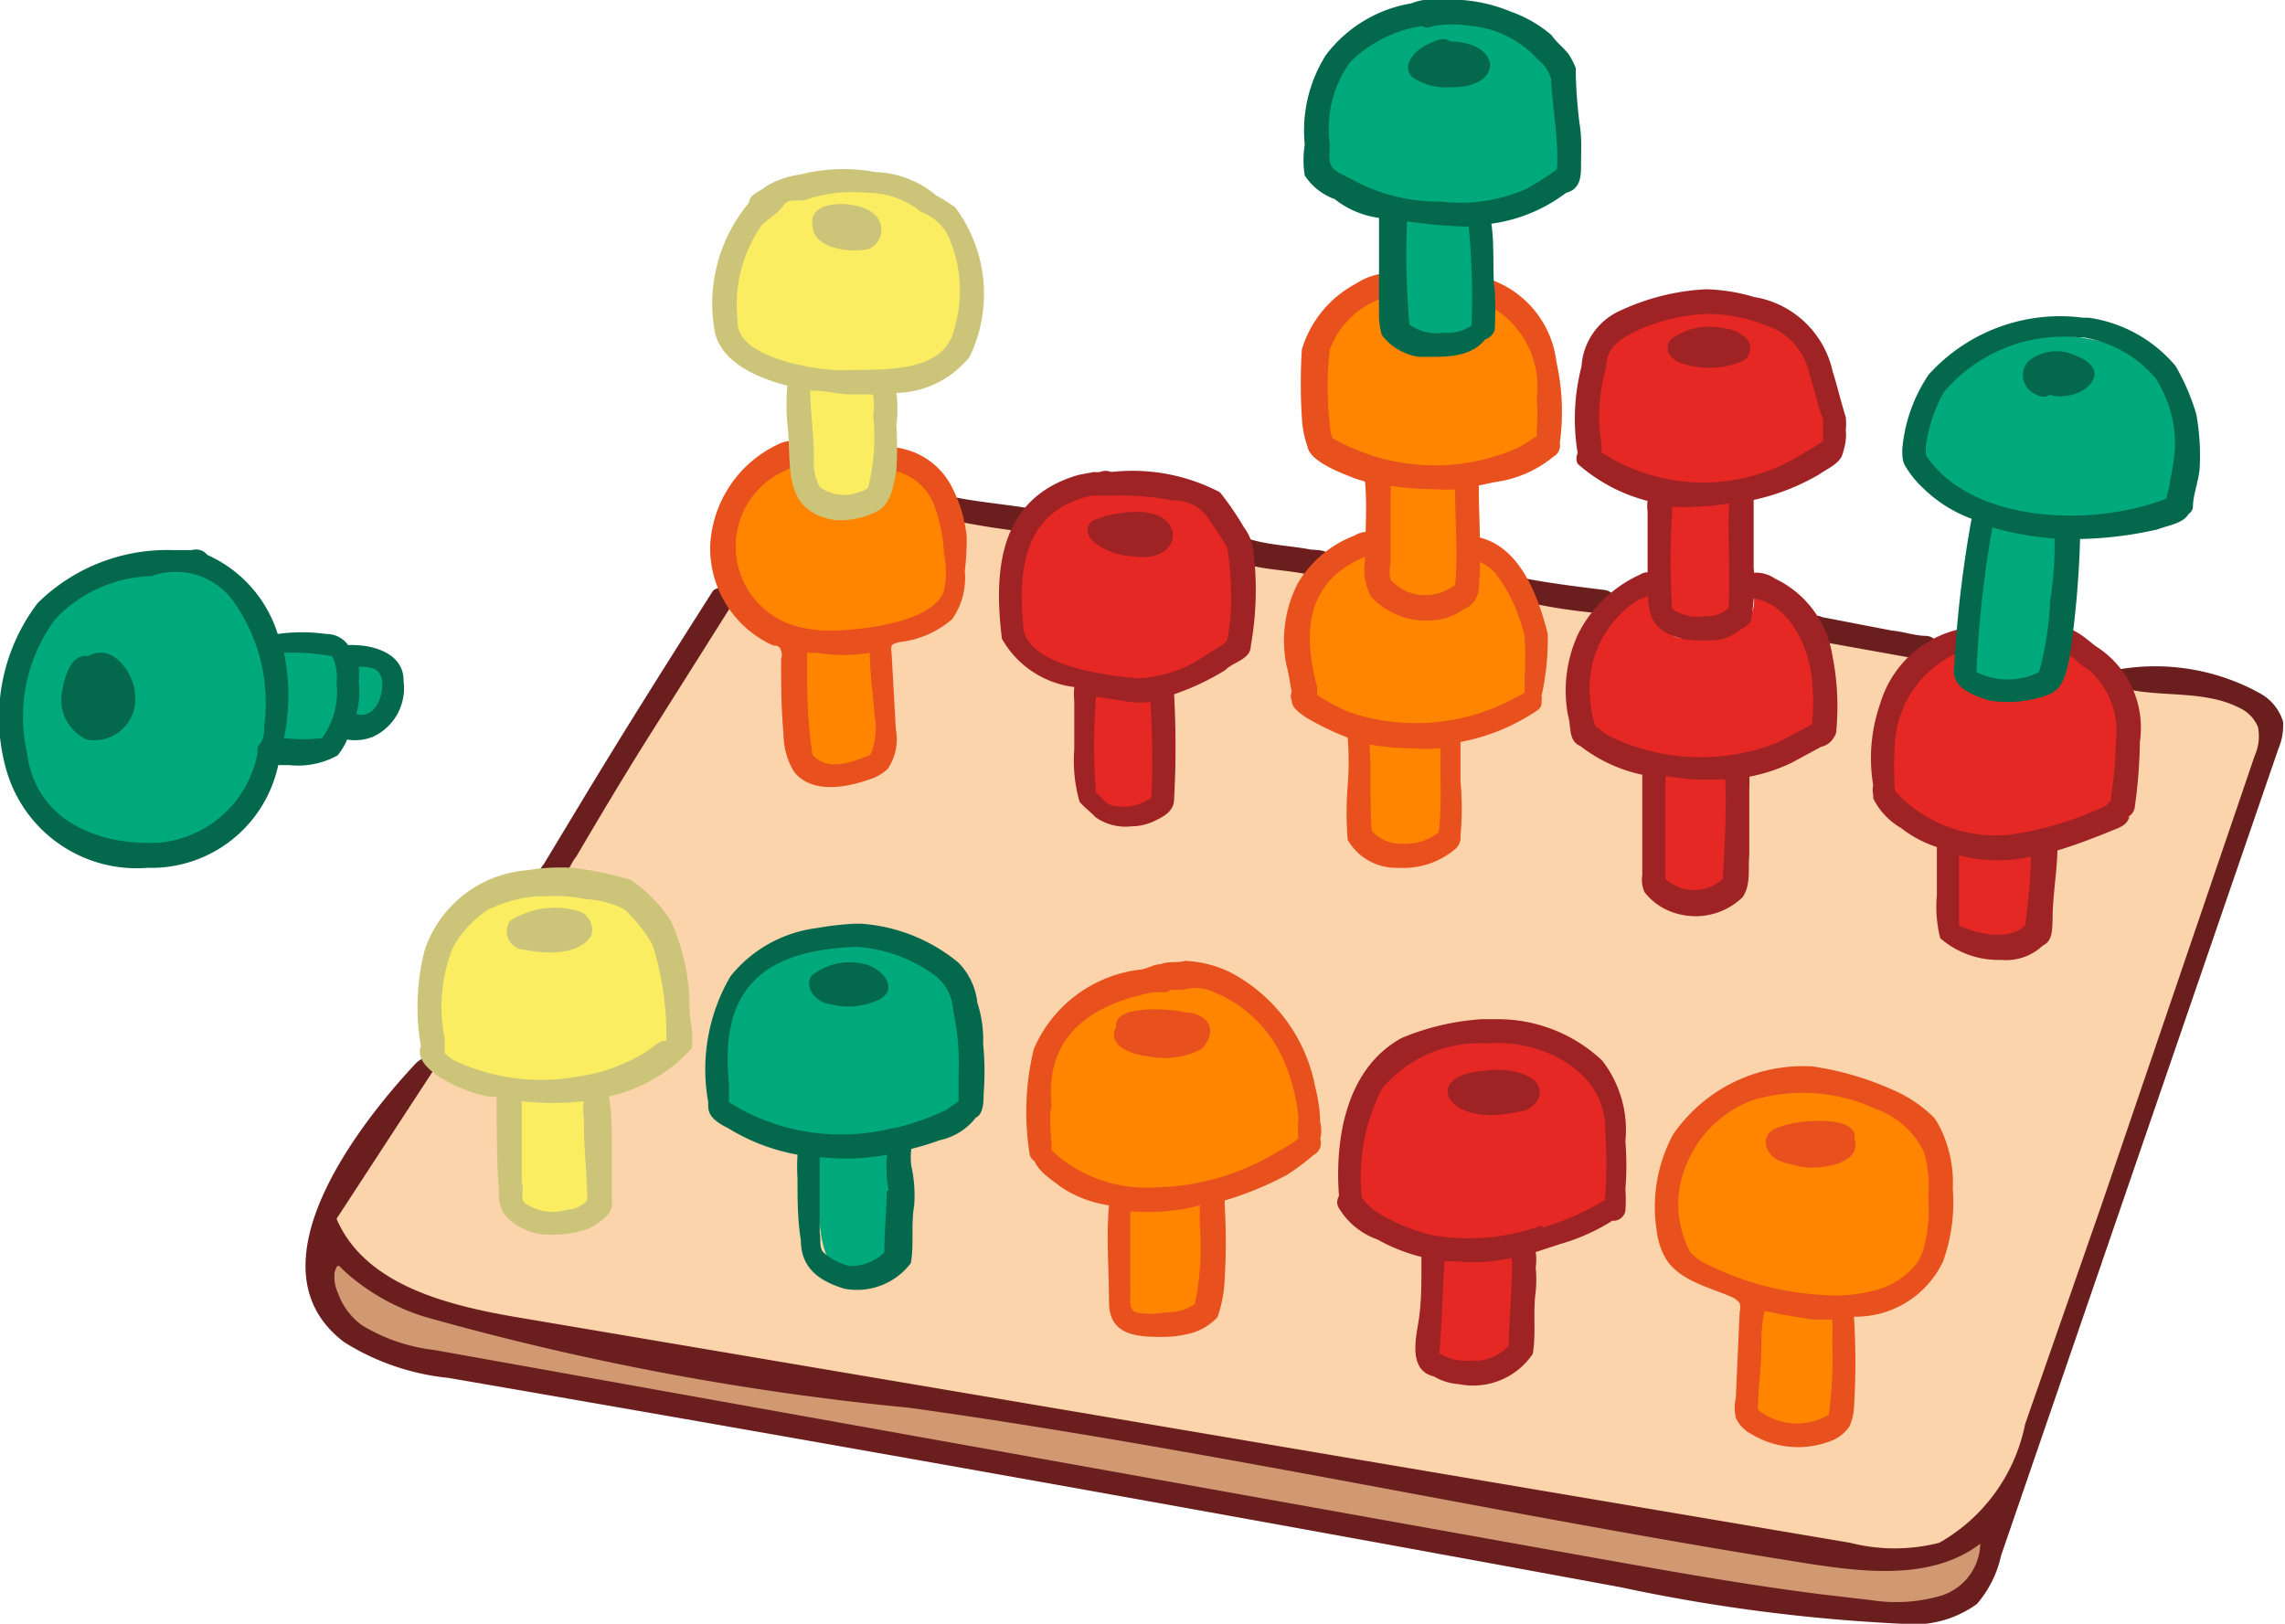 <svg xmlns="http://www.w3.org/2000/svg" viewBox="0 0 47.39 33.68"><defs><style>.cls-1{fill:#00a97c;}.cls-2{fill:#fcd4ac;}.cls-3{fill:#d09971;}.cls-4{fill:#6b1e1e;}.cls-5{fill:#ff8500;}.cls-6{fill:#e52823;}.cls-7{fill:#faed62;}.cls-8{fill:#e8501d;}.cls-9{fill:#9f2224;}.cls-10{fill:#cbc479;}.cls-11{fill:#04684c;}</style></defs><g id="Layer_2" data-name="Layer 2"><g id="Card"><path class="cls-1" d="M5.73,15.56a2.6,2.6,0,0,0,1,0,1.17,1.17,0,0,0,.36-.47s.85,0,1-.31.35-.88-.1-1.07a1.42,1.42,0,0,0-.78-.12,3.35,3.35,0,0,0-1-.32,5.84,5.84,0,0,0-.66,0s-.94-1.76-1.95-1.66S1,12.07.5,13.41s-.13,3.93,1.55,4.23,2.68-.31,2.93-.81A12.66,12.66,0,0,1,5.73,15.56Z"/><path class="cls-2" d="M41.4,31.5s.61-1.33.82-2,3.15-9.38,3.5-10.21,1.62-3.89,1.38-4.4-1.1-.71-1.71-.8-1.75-.18-1.75-.18L31,12.17l-5.55-.83-5.9-.81L14.93,12.4,8.66,22.49A16.16,16.16,0,0,0,6.9,25.07c.08.24,0,1.55,2.31,2.07S26,30.19,27.39,30.38,38,32.33,38.82,32.3s1.16.1,1.72-.18A3.3,3.3,0,0,0,41.4,31.5Z"/><path class="cls-3" d="M41.37,31.69s.11,1.22-.72,1.54A16,16,0,0,1,35.22,33c-.83-.31-15.46-2.75-15.46-2.75S9.3,28.38,8.53,28.11,6.77,27.68,6.68,27a4.1,4.1,0,0,1,.08-1.34A3.91,3.91,0,0,0,8.67,27a57.44,57.44,0,0,0,7.22,1.51L25.51,30,35,31.52s3.37,1.09,4.76.79S41.37,31.69,41.37,31.69Z"/><path class="cls-4" d="M11.27,18.45c.35.15.5-.47.68-.68.5-.85,1-1.69,1.53-2.53s1.13-1.79,1.69-2.68a.25.25,0,0,0-.38-.31c-.95,1.49-1.9,3-2.81,4.51l-.7,1.16C11.16,18.08,11,18.32,11.27,18.45Z"/><path class="cls-4" d="M21.51,11.06a.25.25,0,0,0,.2-.45c-.61-.13-1.26-.17-1.88-.29a.25.25,0,0,0-.14.46A17.71,17.71,0,0,0,21.51,11.06Z"/><path class="cls-4" d="M25.8,11.69c.42.13.86.13,1.3.22l.26,0a.24.24,0,0,0,.29-.2c0-.29-.24-.3-.46-.31-.41-.08-.84-.09-1.25-.21A.25.25,0,0,0,25.8,11.69Z"/><path class="cls-4" d="M33.3,12.73a.25.25,0,0,0,0-.49c-.56-.07-1.15-.14-1.71-.25a.25.25,0,0,0-.11.46A11.84,11.84,0,0,0,33.3,12.73Z"/><path class="cls-4" d="M38,13.35l1.95.35a.25.25,0,0,0,.26-.27.28.28,0,0,0-.25-.24c-.24,0-.48-.09-.72-.11l-1.45-.28a.28.28,0,0,0-.25,0,.26.26,0,0,0-.06.35C37.55,13.32,37.77,13.3,38,13.35Z"/><path class="cls-4" d="M46.87,14.38l-.15-.08A4.5,4.5,0,0,0,43.44,14c.83.61,2.06.2,3,.68a.76.76,0,0,1,.39.4,1,1,0,0,1-.07.6l-3.16,9.27L42,29.54A3.65,3.65,0,0,1,40.22,32a3.74,3.74,0,0,1-1.85,0l-27.6-4.67c-1.48-.25-3.2-.67-3.79-2.05L9.12,22c0-.2-.36-.09-.5.06C7.45,23.31,5.1,26.3,7.14,27.84a5,5,0,0,0,2.16.74q12.17,2.1,24.3,4.34a36.05,36.05,0,0,0,5.84.76A2.24,2.24,0,0,0,41,33.27a2.27,2.27,0,0,0,.5-1l5.75-16.73a1.25,1.25,0,0,0,.1-.57A1,1,0,0,0,46.87,14.38ZM37.78,33.07c-1.58-.2-3.15-.48-4.72-.76L9,28a3.67,3.67,0,0,1-1.49-.51,1.39,1.39,0,0,1-.5-.67.8.8,0,0,1-.07-.43c.07-.23.09-.12.23,0a4.47,4.47,0,0,0,1.63.92A57,57,0,0,0,18.86,29.2c6.24.87,12.41,2.25,18.63,3.23,1.22.19,2.6.34,3.58-.41a1.16,1.16,0,0,1-.82,1.08,3.33,3.33,0,0,1-1.44.09Z"/><path class="cls-5" d="M36.33,26.87l-.1,2.53s.2.45,1,.34,1-.46,1-.46l.11-2.19A1.5,1.5,0,0,0,40,26.37c.56-1,.53-2.95-.53-3.45s-3-.86-4,0-1.4,2.41-.68,3.14A2.75,2.75,0,0,0,36.33,26.87Z"/><path class="cls-5" d="M25.16,24.63c0,.11-.18,2.6-.18,2.6s-.91.46-1.39.23-.48-.33-.49-.38V24.76s-1.34-.2-1.48-.75a10.44,10.44,0,0,1,0-2.13,3.69,3.69,0,0,1,2.71-1.63A2.53,2.53,0,0,1,27,22.19a10.5,10.5,0,0,1,.2,1.77,3.51,3.51,0,0,1-1.48.67Z"/><path class="cls-5" d="M16.33,9.41A2.46,2.46,0,0,0,15.12,11c-.33,1.23,1,2.08,1,2.08l.3.39.29,2.37a1.08,1.08,0,0,0,1,.24c.7-.14.67-.67.67-.67l-.14-2.15s1.32-.26,1.48-.74a4.3,4.3,0,0,0-.25-2.37,2.63,2.63,0,0,0-1.07-.65s-.27,1.07-.91,1a.89.89,0,0,1-.88-.64A1.32,1.32,0,0,0,16.33,9.41Z"/><path class="cls-5" d="M28.29,11.31a2.22,2.22,0,0,0-1.22,1,6.32,6.32,0,0,0,0,2.31l1,.34.15,1.38s-.12,1.38.72,1.38,1.17-.24,1.22-.79,0-1.88,0-1.88,1.67-.15,1.76-.78a3.53,3.53,0,0,0-.41-2.21,3,3,0,0,0-1-.67l-.08,1.08a1.48,1.48,0,0,1-1.07.21,1.19,1.19,0,0,1-.73-.63l0-.64Z"/><path class="cls-5" d="M28.56,9.83s-1-.11-1.15-.58a1.79,1.79,0,0,1-.24-1.36c.13-.75,0-1,.48-1.38a5.55,5.55,0,0,1,1.28-.63s-.48.94.29,1.2,1,.2,1.24,0,.31-1,.31-1,1.05.24,1.16,1,.54,1.58.2,2a3.45,3.45,0,0,1-1.6.72c-.06,0-.2,2.53-.2,2.53a2,2,0,0,1-1,.17c-.49-.07-.75-.73-.75-.73Z"/><path class="cls-6" d="M33.41,6.91a2.28,2.28,0,0,0-.51,1.36A4.65,4.65,0,0,0,33,9.47s.57.62,1,.63h.41a9.75,9.75,0,0,0,.08,2.41c.21.41.3.64.87.55s.91.13.89-.55,0-2.42,0-2.42,1.81-.23,1.92-1a3.13,3.13,0,0,0-1.88-2.78A4.72,4.72,0,0,0,33.41,6.91Z"/><path class="cls-6" d="M34,12s-1.23.92-1.23,1.25A9.9,9.9,0,0,0,33,15a1.5,1.5,0,0,0,.65.56,4.23,4.23,0,0,0,.69.14v1.44l0,1.17a.84.84,0,0,0,.85.33A1.37,1.37,0,0,0,36,18.2l.15-2.33,1.74-.78s.14-1.78-.38-2.27a3.1,3.1,0,0,0-1.21-.65.62.62,0,0,1-.48.92c-.85.18-1,.23-1.26,0S34.15,12,34.15,12Z"/><path class="cls-6" d="M40.65,13.24a2.21,2.21,0,0,0-1.21.89,6.29,6.29,0,0,0-.37,2.41,1.21,1.21,0,0,0,.64.61,3.72,3.72,0,0,0,.77.23l0,1.87a1.07,1.07,0,0,0,1.07.41c.68-.16.83-.39.83-.39s.15-1.87.19-1.87,1.57-.68,1.57-.68.33-1.79-.17-2.46a1.94,1.94,0,0,0-1.22-.76l-.25.58a1.49,1.49,0,0,1-.94.34c-.49,0-.74-.24-.76-.51S40.65,13.24,40.65,13.24Z"/><path class="cls-6" d="M31.64,25.82l-.19,2.34a2.33,2.33,0,0,1-1.36.29c-.51-.15-.49-.24-.49-.29s.11-2.08.11-2.08S28,25.47,28,25s0-2.55,1.33-3.23,3.77-.19,4,1a6.77,6.77,0,0,1,.09,2.3,3.86,3.86,0,0,1-1.06.62Z"/><path class="cls-6" d="M22.56,14.23l-.11,2s.09.7.65.75a1.41,1.41,0,0,0,1-.35l0-2.19s1.52-.38,1.66-1.36,0-2.71-1.54-3-2.94.34-3.17,1.45-.11,2.15.48,2.36S22.56,14.23,22.56,14.23Z"/><path class="cls-1" d="M18.83,23.74a10.49,10.49,0,0,1,0,1.88c-.1.38-.71,1-1.11.89s-.65-.28-.73-1.23a12.08,12.08,0,0,1-.07-1.45s-1.59-.52-1.78-.88a3.34,3.34,0,0,1,.42-2.7,3.83,3.83,0,0,1,2.71-.79c.78.08,1.92.53,2,1.44a2.55,2.55,0,0,1-.23,2A2.73,2.73,0,0,1,18.83,23.74Z"/><path class="cls-7" d="M12.57,22.53c.07,0,1.31-.48,1.45-1s-.19-3.18-1.37-3.21-2.81-.29-3.4,1.07A3.62,3.62,0,0,0,9.12,22a1.87,1.87,0,0,0,.77.48,4.44,4.44,0,0,0,.56.08l.14,2.1a1.18,1.18,0,0,0,1.07.72.74.74,0,0,0,.78-.72Z"/><path class="cls-8" d="M20.05,11.14a2.84,2.84,0,0,0-.29-1,1.52,1.52,0,0,0-1.42-.87.29.29,0,0,0-.2.09c-.09.1,0,.26.11.33a1.72,1.72,0,0,0,.39.1,1.14,1.14,0,0,1,.74.71,3.37,3.37,0,0,1,.2,1,1.89,1.89,0,0,1,0,.75c-.21.66-1.72.82-2.31.83a2.61,2.61,0,0,1-.88-.13,1.72,1.72,0,0,1-.17-3.16,1.51,1.51,0,0,0,.35-.2.29.29,0,0,0,0-.37c-.11-.12-.3-.07-.44,0a2.45,2.45,0,0,0-1.4,2.08,2.21,2.21,0,0,0,1.31,2.09c.06,0,.13,0,.16.11a.25.25,0,0,1,0,.17c0,.52,0,1,.05,1.56a1.5,1.5,0,0,0,.22.78c.34.43,1,.35,1.52.17a1,1,0,0,0,.42-.23,1.1,1.1,0,0,0,.17-.82l-.09-1.6a.25.25,0,0,1,0-.12c0-.05.09-.07.15-.09a2,2,0,0,0,1.11-.48,1.51,1.51,0,0,0,.26-1A5.61,5.61,0,0,0,20.05,11.14Zm-2,4.52c-.39.15-.87.35-1.2,0a10.84,10.84,0,0,1-.11-1.51c0-.2,0-.41,0-.61l.21,0a3.33,3.33,0,0,0,1.09,0c0,.44.07.87.1,1.32A1.42,1.42,0,0,1,18.05,15.66Z"/><path class="cls-9" d="M26,11.47a1,1,0,0,0-.2-.53,5.9,5.9,0,0,0-.5-.73,3.91,3.91,0,0,0-2.25-.42.33.33,0,0,0-.24,0,.42.42,0,0,1-.12,0l-.32.06s0,0,0,0c-1.56.45-1.79,1.81-1.59,3.4a2,2,0,0,0,1.5,1,1.5,1.5,0,0,0,0,.29l0,1a3.09,3.09,0,0,0,.11,1.09c.1.12.23.21.33.32a1.08,1.08,0,0,0,.74.19A1.14,1.14,0,0,0,24,17c.17-.08.35-.2.35-.42a19.83,19.83,0,0,0,0-2.18,5.14,5.14,0,0,0,1.06-.5c.16-.17.53-.22.53-.5h0A6.56,6.56,0,0,0,26,11.47Zm-2.13,5.08a1,1,0,0,1-.86.14c-.11-.06-.18-.18-.28-.24a13,13,0,0,1,0-2,0,0,0,0,1,0,0l.7.11a2,2,0,0,0,.43,0A19.25,19.25,0,0,1,23.88,16.55Zm1.49-3.18-.57.36a2.77,2.77,0,0,1-1.19.34c-.62-.05-2.22-.25-2.37-1-.13-1.26,0-2.49,1.42-2.79l.15,0h0l.29,0a5.63,5.63,0,0,1,1.23.1.86.86,0,0,1,.79.45c.12.16.23.35.34.52a6,6,0,0,1,.08.94,4.26,4.26,0,0,1-.08,1h0Z"/><path class="cls-9" d="M23.66,10.62a2.39,2.39,0,0,0-1,.18c-.21.17-.07.39.11.5a1.37,1.37,0,0,0,.76.24C24.5,11.69,24.63,10.66,23.66,10.62Z"/><path class="cls-9" d="M23.55,11.54h0Z"/><path class="cls-8" d="M32.28,7.51A2.07,2.07,0,0,0,30.92,5.8a.25.25,0,1,0-.15.48,1.92,1.92,0,0,1,1.1,2,3.75,3.75,0,0,1,0,.67l0,.12-.05,0a1.79,1.79,0,0,1-.46.27,4.26,4.26,0,0,1-3.72-.25l0,0s0,0,0,0a.71.71,0,0,1-.06-.28,6.78,6.78,0,0,1,0-1.56,1.78,1.78,0,0,1,1.2-1.1.25.25,0,0,0,.11-.48,1.24,1.24,0,0,0-.76.21A2.28,2.28,0,0,0,27,7.25a11.06,11.06,0,0,0,0,1.41,2.07,2.07,0,0,0,.12.61c.05.31.74.56,1,.66l.19.06c.05.53,0,1.08,0,1.64h0v0a1.15,1.15,0,0,0,.13.75,1.54,1.54,0,0,0,1.2.49,1.23,1.23,0,0,0,.71-.23.49.49,0,0,0,.32-.45c.06-.7,0-1.41,0-2.12L31,10a2.4,2.4,0,0,0,1.22-.53.26.26,0,0,0,.13-.28A4.72,4.72,0,0,0,32.28,7.51Zm-2.1,2.72c0,.64.06,1.26,0,1.9a1,1,0,0,1-1,.14,1.16,1.16,0,0,1-.34-.24.89.89,0,0,1,0-.37v0c0-.47,0-.94,0-1.42a.92.92,0,0,0,0-.16,7.37,7.37,0,0,0,1,.07,1.86,1.86,0,0,0,.33,0Z"/><path class="cls-8" d="M32.1,13.15c-.19-.76-.56-1.79-1.41-2a.23.23,0,0,0-.34.08.25.25,0,0,0,.15.37.88.88,0,0,1,.53.31,3.44,3.44,0,0,1,.59,1.29,8,8,0,0,1,0,.85c0,.09,0,.21,0,.32a.91.91,0,0,1-.17.09,4.3,4.3,0,0,1-3.47.31,4.66,4.66,0,0,1-.66-.35h0a.76.76,0,0,1,0-.16C27,13.08,27.1,12,28.39,11.52a.25.25,0,0,0,.08-.48.52.52,0,0,0-.38.07,2.32,2.32,0,0,0-1.18,1,2.61,2.61,0,0,0-.23,1.69c.05.17.07.36.11.55a.22.22,0,0,0,0,.18c0,.16.18.27.31.36a6.06,6.06,0,0,0,.85.41,6.21,6.21,0,0,1,0,1,7,7,0,0,0,0,1.12A1.16,1.16,0,0,0,29,18a1.67,1.67,0,0,0,1.17-.38.32.32,0,0,0,.12-.29,6,6,0,0,0,0-1.12c0-.24,0-.55,0-.82a4.25,4.25,0,0,0,1.6-.66.19.19,0,0,0,.08-.19.17.17,0,0,0,0-.1A5.48,5.48,0,0,0,32.1,13.15Zm-3.72,2.27Zm1.46,1.84a1.07,1.07,0,0,1-.73.24.8.8,0,0,1-.66-.27v0c-.05-.59,0-1.19-.05-1.79a4.8,4.8,0,0,0,.85.08,4.46,4.46,0,0,0,.63,0C29.86,16.06,29.91,16.66,29.84,17.26Z"/><path class="cls-9" d="M38.28,8.93a1.29,1.29,0,0,0,0-.28c-.1-.31-.17-.63-.27-.94a2,2,0,0,0-1.63-1.55,3.81,3.81,0,0,0-1-.16,4.77,4.77,0,0,0-1.77.44A1.36,1.36,0,0,0,32.8,7.6a4.36,4.36,0,0,0-.08,1.8.25.25,0,0,0,0,.22,3.5,3.5,0,0,0,1.45.77.76.76,0,0,0,0,.21c0,.46,0,.91,0,1.37,0,.74,0,1.12.8,1.3a4,4,0,0,0,.69,0,1,1,0,0,0,.43-.21.51.51,0,0,0,.22-.17,4.27,4.27,0,0,0,.06-1.13c0-.39,0-.78,0-1.16v-.23a4.69,4.69,0,0,0,1.36-.53c.15-.11.42-.22.48-.41S38.3,9.09,38.28,8.93Zm-2.43,3.68a.64.64,0,0,1-.49.17.92.92,0,0,1-.68-.15,15.13,15.13,0,0,1,0-2s0-.08,0-.12a3.42,3.42,0,0,0,.45,0,4.51,4.51,0,0,0,.73-.07C35.83,11.18,35.89,11.89,35.85,12.61ZM33.21,9.38a.66.66,0,0,0,0-.2,3.59,3.59,0,0,1,.1-1.56c0-.43.33-.62.7-.79a4,4,0,0,1,1.36-.32,3.42,3.42,0,0,1,1.51.35,1.38,1.38,0,0,1,.65.91c.11.31.16.62.28.93,0,.15,0,.3,0,.45s0,0,0,0-.23.16-.36.22A3.86,3.86,0,0,1,33.21,9.38Z"/><polygon class="cls-9" points="37.7 9.83 37.71 9.83 37.7 9.83 37.7 9.83 37.7 9.83"/><path class="cls-9" d="M35.76,6.81a1.34,1.34,0,0,0-1.12.24c-.21.34.22.52.5.55a1.72,1.72,0,0,0,1-.11A.3.3,0,0,0,36.2,7,.8.8,0,0,0,35.76,6.81Z"/><path class="cls-9" d="M38,13.58A2.13,2.13,0,0,0,36.81,12a.68.68,0,0,0-.44-.12.26.26,0,0,0-.19,0c-.34.11-.22.49.1.52.82.07,1.23,1,1.3,1.7a4.78,4.78,0,0,1,0,.93c-.24.11-.47.25-.71.37a4.33,4.33,0,0,1-3.49-.13,2.1,2.1,0,0,1-.3-.22,2.08,2.08,0,0,1-.09-.46,2.16,2.16,0,0,1,.89-2.08c.14-.13.42-.13.5-.31a.27.27,0,0,0-.06-.28.27.27,0,0,0-.31,0,2.68,2.68,0,0,0-1.28,1.23,2.8,2.8,0,0,0-.21,1.69c.07.21,0,.53.25.63h0a3.19,3.19,0,0,0,1.29.6s0,0,0,0c0,.69,0,1.39,0,2.08a.62.62,0,0,0,.05.36,1.29,1.29,0,0,0,.75.46,1.4,1.4,0,0,0,1.28-.36c.18-.26.11-.6.14-.89,0-.47,0-.93,0-1.39a1.7,1.7,0,0,0,0-.22,3.53,3.53,0,0,0,.9-.3l.59-.32a.39.39,0,0,0,.26-.19.31.31,0,0,0,.05-.1A5.44,5.44,0,0,0,38,13.58Zm-2.27,4.65a.88.88,0,0,1-1.19,0c0-.71,0-1.42,0-2.13l.48.06a6.49,6.49,0,0,0,.76,0C35.81,16.82,35.77,17.53,35.73,18.23Z"/><path class="cls-9" d="M43.46,13.4c-.22-.17-.55-.49-.84-.34a.25.25,0,0,0,.08.44c.25.05.41.28.63.4a1.71,1.71,0,0,1,.55,1.52c0,.4-.05.8-.11,1.2a.19.19,0,0,0-.07.08,6.87,6.87,0,0,1-2.07.62,2.85,2.85,0,0,1-2.33-.91,0,0,0,0,1,0,0v0a7.11,7.11,0,0,1,0-1,2.19,2.19,0,0,1,1.38-1.9.24.24,0,0,0,.06-.48A2.23,2.23,0,0,0,39,14.58a3.42,3.42,0,0,0-.15,1.71.44.44,0,0,0,0,.2s0,0,0,.07a1.45,1.45,0,0,0,.57.61,2.47,2.47,0,0,0,.75.4v1a2.64,2.64,0,0,0,.07.89,1.84,1.84,0,0,0,1.26.45,1.11,1.11,0,0,0,.87-.3l0,0c.21-.09.19-.36.2-.55,0-.47.09-.95.1-1.42.37-.11.73-.25,1.08-.39.13-.06.32-.1.39-.25s0,0,0-.06a.28.28,0,0,0,.13-.17,10.55,10.55,0,0,0,.11-1.38A2,2,0,0,0,43.46,13.4ZM42,19.2c-.37.33-1,.16-1.37,0,0-.49,0-1,0-1.46a3.86,3.86,0,0,0,.49.09,3.28,3.28,0,0,0,1-.06C42.12,18.23,42.06,18.71,42,19.2Z"/><path class="cls-10" d="M14.3,20.9a4.25,4.25,0,0,0-.39-1.8,2.92,2.92,0,0,0-.83-.85A6.83,6.83,0,0,0,11.87,18a4.15,4.15,0,0,0-.93.05A2.44,2.44,0,0,0,8.81,19.7a4.72,4.72,0,0,0-.08,2s0,0,0,0c-.2.51,1,1,1.45,1.05l.12,0c0,.66,0,1.33.05,2a.65.65,0,0,0,.24.57,1.26,1.26,0,0,0,.77.29,2.48,2.48,0,0,0,.81-.11,1.35,1.35,0,0,0,.44-.31.33.33,0,0,0,.08-.27c0-.36,0-.71,0-1.07s0-.74-.06-1.11c0,0,0,0,0,0a3.22,3.22,0,0,0,1.72-1,.27.27,0,0,0,0-.09C14.39,21.43,14.29,21.1,14.3,20.9Zm-2.19,2.43c0,.51.07,1.06.07,1.57h0a.59.59,0,0,1-.42.19,1,1,0,0,1-.88-.14c-.1-.1,0-.29-.06-.43,0-.56,0-1.12,0-1.68a5.58,5.58,0,0,0,1.29,0C12.07,23,12.12,23.19,12.11,23.33Zm1.3-1.52a3.62,3.62,0,0,1-1.43.52A4.23,4.23,0,0,1,9.43,22a.83.83,0,0,1-.21-.16s0,0,0,0l0-.31a3.32,3.32,0,0,1,.17-1.87,2.21,2.21,0,0,1,.73-.79,2.87,2.87,0,0,1,1-.28h-.05c.09,0,.2,0,.28,0a3.05,3.05,0,0,1,.8.06,2,2,0,0,1,.8.21,3.11,3.11,0,0,1,.58.73,6.17,6.17,0,0,1,.29,2h0C13.68,21.57,13.56,21.71,13.41,21.81Z"/><path class="cls-10" d="M12,18.9a1.72,1.72,0,0,0-1.42.2.38.38,0,0,0,.31.6c.42.09,1.11.12,1.37-.29A.4.4,0,0,0,12,18.9Z"/><path class="cls-11" d="M20.39,21.65a2.46,2.46,0,0,0-.12-.85,1.39,1.39,0,0,0-.4-.84,3.56,3.56,0,0,0-2-.8l-.16,0h0a6.24,6.24,0,0,0-.77.09,2.73,2.73,0,0,0-1.79,1,3.82,3.82,0,0,0-.46,2.62.32.32,0,0,0,0,.09c0,.22.23.35.41.44a4.14,4.14,0,0,0,1.44.55,4.17,4.17,0,0,0,0,.5c0,.42,0,.85.07,1.28,0,.59.41.85.9,1a1.4,1.4,0,0,0,1.38-.53c.07-.39,0-.8.07-1.2a2.81,2.81,0,0,0-.06-.82,1.38,1.38,0,0,1,0-.35,5.76,5.76,0,0,0,.59-.18,1.29,1.29,0,0,0,.75-.47c.15-.07.16-.31.16-.49A5.91,5.91,0,0,0,20.39,21.65Zm-2,3.05c0,.43-.05.85-.05,1.28a1,1,0,0,1-.71.28,1.25,1.25,0,0,1-.55-.28c-.1-.1-.05-.29-.08-.42C17,25,17,24.52,17,24a4.69,4.69,0,0,0,1.4-.05A2.48,2.48,0,0,0,18.43,24.7Zm.12-1.3h0a4.39,4.39,0,0,1-3.16-.4l-.23-.14c0-.13,0-.27,0-.37-.21-2,.72-2.78,2.64-2.85a3.06,3.06,0,0,1,1.51.51,1,1,0,0,1,.5.82,5.1,5.1,0,0,1,.11,1.35c0,.17,0,.35,0,.53,0,0,0,0,0,0a2.2,2.2,0,0,0-.25.17A5.46,5.46,0,0,1,18.55,23.4Z"/><path class="cls-11" d="M17.94,20a1.26,1.26,0,0,0-1.1.23c-.19.27.11.57.38.6a1.5,1.5,0,0,0,1-.09C18.65,20.53,18.33,20.1,17.94,20Z"/><path class="cls-8" d="M27.38,23.28a3,3,0,0,0-.1-.72,3.4,3.4,0,0,0-1.76-2.39,2.38,2.38,0,0,0-.94-.24c-.17.05-.35,0-.51.07l0,0c-.14,0-.27.09-.41.11a2.75,2.75,0,0,0-2.22,1.65,5.55,5.55,0,0,0-.09,2.15.23.23,0,0,0,.11.18c.09.22.35.38.53.52A2.39,2.39,0,0,0,23,25c-.06.66,0,1.33,0,2s.52.72,1,.73c.21,0,.36,0,.58-.05a1.17,1.17,0,0,0,.67-.36,2.7,2.7,0,0,0,.15-.8,12.85,12.85,0,0,0,0-1.52s0-.07,0-.1a6.87,6.87,0,0,0,1.29-.53,4.89,4.89,0,0,0,.55-.41.28.28,0,0,0,.14-.34A.64.64,0,0,0,27.38,23.28Zm-2.49,2.23a5.69,5.69,0,0,1-.11,1.54,1,1,0,0,1-.6.17,1.67,1.67,0,0,1-.63,0c-.17-.1-.09-.34-.11-.51,0-.5,0-1,0-1.51a.16.16,0,0,0,0-.07h.11A4.24,4.24,0,0,0,24.89,25,4,4,0,0,0,24.89,25.51Zm1.64-1.64a5.07,5.07,0,0,1-2.58.76,2.89,2.89,0,0,1-2.09-.72.12.12,0,0,0-.05-.05c0-.29-.07-.71,0-.91-.15-1.45.79-2.11,2.11-2.37l.17,0h.11a.2.2,0,0,1,.13-.05l.08,0h.13a.89.89,0,0,1,.51,0,2.68,2.68,0,0,1,1.53,1.37,3.87,3.87,0,0,1,.35,1.29,2.06,2.06,0,0,0,0,.42l-.07.06A3.81,3.81,0,0,1,26.53,23.87Z"/><path class="cls-8" d="M24.58,21c-.28-.08-1.49-.17-1.43.29-.21.41.34.59.66.62a1.69,1.69,0,0,0,1.11-.15C25.31,21.35,25,21,24.58,21Zm-.53.43h.2A.67.67,0,0,1,24.05,21.38Z"/><path class="cls-9" d="M33.23,22a3.15,3.15,0,0,0-2.16-.86s0,0-.06,0l-.28,0h0a5.16,5.16,0,0,0-1.66.39c-1.15.63-1.39,2.08-1.3,3.28a.23.23,0,0,0,0,.25,1.52,1.52,0,0,0,.8.65,3.6,3.6,0,0,0,.91.36l0,.19c0,.36,0,.72-.05,1.08s-.25,1.08.31,1.21a1.17,1.17,0,0,0,.52.16,1.49,1.49,0,0,0,1.53-.63c.07-.42,0-.86.06-1.29a2.69,2.69,0,0,0,0-.5,1.17,1.17,0,0,0,0-.32l.52-.17a4.12,4.12,0,0,0,1.07-.48.25.25,0,0,0,.27-.21,3.15,3.15,0,0,0,0-.44,6.25,6.25,0,0,0,0-1A2.35,2.35,0,0,0,33.23,22Zm-1.87,4.19c0,.57-.06,1.14-.07,1.72a.94.94,0,0,1-.79.31,1.06,1.06,0,0,1-.65-.15c.06-.63.06-1.27.11-1.91,0,0,0,0,0,0l.24,0a3.42,3.42,0,0,0,1.15-.07Zm.61-.77a4.45,4.45,0,0,1-2.26.2,3.71,3.71,0,0,1-1-.39,1.15,1.15,0,0,1-.47-.4s0,0,0,0a4,4,0,0,1,.43-2.26,2.64,2.64,0,0,1,2.12-.93s.05,0,.09,0c1.08-.08,2.44.57,2.41,1.81a8.85,8.85,0,0,1,0,1.36s0,.05,0,.08A5.66,5.66,0,0,1,32,25.46Z"/><polygon class="cls-9" points="30.21 26.2 30.21 26.2 30.2 26.2 30.21 26.2"/><path class="cls-9" d="M30.79,22.21c-1.17.08-.9.91.12.92a2.72,2.72,0,0,0,.63-.08.46.46,0,0,0,.39-.34C32,22.23,31.13,22.14,30.79,22.21Z"/><path class="cls-8" d="M40.12,23.19a2.78,2.78,0,0,0-.9-.6,6.21,6.21,0,0,0-1.63-.47,3.27,3.27,0,0,0-2.89,1.41,3.16,3.16,0,0,0-.34,2,1.47,1.47,0,0,0,.19.58c.28.45.87.58,1.36.79a.43.43,0,0,1,.17.13.37.37,0,0,1,0,.18L36,29a.94.94,0,0,0,0,.41.72.72,0,0,0,.33.34,1.87,1.87,0,0,0,1.61.15.8.8,0,0,0,.42-.32,1.12,1.12,0,0,0,.09-.37,15.07,15.07,0,0,0,0-1.9,2,2,0,0,0,1.85-1.15,3.62,3.62,0,0,0,.2-1.5,2.59,2.59,0,0,0-.22-1.18A2.11,2.11,0,0,0,40.12,23.19ZM38,27.77a9.17,9.17,0,0,1-.07,1.57,1.28,1.28,0,0,1-1.47-.1c0-.41.06-.82.07-1.24,0-.27,0-.54.07-.81.34.08.69.13,1,.18H38A2.89,2.89,0,0,1,38,27.77Zm1.75-1.56a1.61,1.61,0,0,1-.72.51,3.08,3.08,0,0,1-1.21.14,6,6,0,0,1-2.36-.61,1.13,1.13,0,0,1-.4-.27A2.1,2.1,0,0,1,35,24.1a2.36,2.36,0,0,1,1.35-1.28A3.6,3.6,0,0,1,38.9,23a1.77,1.77,0,0,1,1,.89,2.52,2.52,0,0,1,.09.95,3,3,0,0,1-.11,1.11A1.22,1.22,0,0,1,39.75,26.21Z"/><path class="cls-8" d="M36.93,23.37c-.47.12-.35.58,0,.72a3.37,3.37,0,0,0,.34.09c.34.11,1.38,0,1.19-.56C38.55,23.11,37.24,23.23,36.93,23.37Z"/><path class="cls-11" d="M1.83,13.61c-.36-.06-.5.45-.54.73a.9.9,0,0,0,.51,1,.85.85,0,0,0,1-.94C2.79,14,2.35,13.31,1.83,13.61Z"/><polygon class="cls-11" points="6.76 13.14 6.75 13.14 6.76 13.15 6.77 13.15 6.76 13.14"/><path class="cls-11" d="M7.22,13.38a.55.55,0,0,0-.46-.23,3.55,3.55,0,0,0-1,0,2.67,2.67,0,0,0-1.46-1.64.3.3,0,0,0-.32-.1c-.13,0-.26,0-.4,0A3.82,3.82,0,0,0,.78,12.51,3.93,3.93,0,0,0,.14,16a2.81,2.81,0,0,0,2.92,2,2.69,2.69,0,0,0,2.71-2.13H6A1.7,1.7,0,0,0,7,15.67a1.38,1.38,0,0,0,.2-.33,1,1,0,0,0,.54-.06,1.11,1.11,0,0,0,.63-1.15C8.38,13.54,7.72,13.36,7.22,13.38Zm-3.93,4.1C2,17.54.73,17,.56,15.61a3.39,3.39,0,0,1,.58-2.76,2.84,2.84,0,0,1,2-.9,1.48,1.48,0,0,1,1.67.48,3.63,3.63,0,0,1,.67,2.62c0,.12,0,.24-.07.36a.26.26,0,0,0-.07.1c0,.05,0,.08,0,.12A2.29,2.29,0,0,1,3.29,17.48Zm3.39-2.17a3.46,3.46,0,0,1-.79,0,4.39,4.39,0,0,0,0-1.77,4.62,4.62,0,0,1,1,.07,1,1,0,0,1,.09.55A1.66,1.66,0,0,1,6.68,15.31Zm.92-.5a.36.36,0,0,1-.21,0,1.66,1.66,0,0,0,.05-.66,1.72,1.72,0,0,0,0-.32c.18,0,.41,0,.47.23S7.88,14.71,7.6,14.81Z"/><path class="cls-7" d="M18.54,8s1.2,0,1.45-.84S20.45,4,18.28,3.87s-3,.37-3.21,1.7.09,1.89.59,2a2.44,2.44,0,0,1,.79.24l.2,2.12s.36.88.88.64.72-.29.91-1A5,5,0,0,0,18.54,8Z"/><path class="cls-10" d="M19.81,4.3a3.89,3.89,0,0,0-.4-.25,1.83,1.83,0,0,0-.5-.31,2,2,0,0,0-.75-.17,3.58,3.58,0,0,0-1.56.05,1.82,1.82,0,0,0-.72.25c-.12.11-.33.15-.35.34a3.25,3.25,0,0,0-.7,2.7c.15.59.81.91,1.5,1.09a4.18,4.18,0,0,0,0,.79c.1.85-.14,1.82,1,2a1.72,1.72,0,0,0,.83-.17c.31-.13.37-.53.43-.86a7.37,7.37,0,0,0,0-.94,2.54,2.54,0,0,0,0-.67,2,2,0,0,0,1.52-.75A3,3,0,0,0,19.81,4.3Zm-1.7,3.91a1.42,1.42,0,0,1,0,.41,4.28,4.28,0,0,1-.09,1.43c0,.12-.17.14-.27.18A.85.85,0,0,1,17,10.1a1.08,1.08,0,0,1-.12-.6c0-.45-.07-.94-.08-1.4.29,0,.57.07.79.08l.49,0A.07.07,0,0,1,18.11,8.21ZM19.8,6.79c-.2,1-1.57.86-2.34.89-.57,0-2.19-.27-2.16-1a2.9,2.9,0,0,1,.49-2c.13-.14.35-.25.46-.42s.34-.06.5-.13A3.05,3.05,0,0,1,18,4a1.77,1.77,0,0,1,1.11.4,1,1,0,0,1,.61.63A2.73,2.73,0,0,1,19.8,6.79Z"/><path class="cls-10" d="M16.85,4.67c0,.32.35.46.6.5a1.48,1.48,0,0,0,.55,0,.43.43,0,0,0,.15-.71C17.86,4.15,16.75,4.1,16.85,4.67Z"/><path class="cls-1" d="M28.86,4.21,29,6.66a1.16,1.16,0,0,0,.92.47c.54,0,.69-.07.77-.57s.21-2.1.21-2.1,1.5-.63,1.6-1.07.19-3-2-3.08S27.76,1.14,27.47,2a2.57,2.57,0,0,0,0,1.75C27.52,3.69,28.86,4.21,28.86,4.21Z"/><path class="cls-11" d="M32.76,2.57a10,10,0,0,1-.08-1.09s0-.05,0-.07a1.57,1.57,0,0,0-.15-.29c-.1-.13-.25-.24-.35-.39a2.66,2.66,0,0,0-.85-.49A3.26,3.26,0,0,0,29.83,0h0a1.08,1.08,0,0,0-.56.07,2.79,2.79,0,0,0-1.77,1.07A2.93,2.93,0,0,0,27.06,3a2,2,0,0,0,0,.64,1.25,1.25,0,0,0,.62.49,1.9,1.9,0,0,0,.92.39h0c0,.7,0,1.38,0,2.08a1.61,1.61,0,0,0,.06.35,1.17,1.17,0,0,0,.76.45c.47,0,1.06.05,1.38-.36A.31.31,0,0,0,31,6.85,8,8,0,0,0,31,6c-.05-.22,0-.94-.07-1.36A3.3,3.3,0,0,0,32.48,4c.3-.08.31-.33.31-.59S32.81,2.86,32.76,2.57ZM30.52,6.75a.86.86,0,0,1-.59.15.93.93,0,0,1-.7-.17,17,17,0,0,1-.05-2.14,10,10,0,0,0,1.23.11h.05A15.5,15.5,0,0,1,30.52,6.75Zm1.77-3.24a5.35,5.35,0,0,1-.64.41,3.38,3.38,0,0,1-1.77.26A3.69,3.69,0,0,1,28,3.7c-.43-.21-.45-.22-.42-.7A2.36,2.36,0,0,1,28,1.29,2.7,2.7,0,0,1,29.49.54s0,0,0,0a.23.23,0,0,0,.23,0,2.45,2.45,0,0,1,.81,0,2.13,2.13,0,0,1,1.36.69.77.77,0,0,1,.28.42,0,0,0,0,1,0,0C32.2,2.28,32.33,2.89,32.29,3.51Z"/><path class="cls-11" d="M30.08.86c-.15-.11-.33,0-.47.06s-.6.38-.32.68a1.23,1.23,0,0,0,.77.21C31.19,1.84,31.17.88,30.08.86Z"/><path class="cls-1" d="M41.07,10.54l-.32,3.37s0,.26.64.34.92.14,1.06-.17.47-3.06.47-3.06,1.84,0,2.11-.31.64-2.94-.66-3.41-3.41-.6-3.94.32a6.38,6.38,0,0,0-.66,2Z"/><path class="cls-11" d="M45.55,8.59a4.57,4.57,0,0,0-.43-1,2.89,2.89,0,0,0-1.8-1h0l-.12,0h0A3.67,3.67,0,0,0,40,7.77a3.27,3.27,0,0,0-.54,1.47,1.09,1.09,0,0,0,0,.26h0a.43.43,0,0,0,.05.16,2.12,2.12,0,0,0,.38.47,2.84,2.84,0,0,0,1,.63,24.47,24.47,0,0,0-.36,3.07c-.08.43.4.6.73.7a2.41,2.41,0,0,0,1.22-.12c.31-.11.38-.47.44-.76a20.42,20.42,0,0,0,.22-2.47,7.88,7.88,0,0,0,1.61-.2c.2-.08.53-.12.64-.32a.19.19,0,0,0,.09-.14c0-.25.12-.54.14-.81A4.74,4.74,0,0,0,45.55,8.59Zm-5.62.9v0Zm2.36,4.45a1.45,1.45,0,0,1-1.3,0,22.91,22.91,0,0,1,.33-3,6.35,6.35,0,0,0,1.29.23,6.89,6.89,0,0,1-.09,1.28A6.71,6.71,0,0,1,42.29,13.94Zm-2.35-4.5,0-.18a3.22,3.22,0,0,1,.37-1.12A3.25,3.25,0,0,1,43.13,7h.09a2.51,2.51,0,0,1,1.49.85,2.57,2.57,0,0,1,.4,1.42A4.78,4.78,0,0,1,45,10c0,.11-.05.22-.07.34h0C43.45,10.93,40.9,10.88,39.94,9.44Z"/><path class="cls-11" d="M43.06,7.38a.92.92,0,0,0-1,.12.43.43,0,0,0,.19.69.24.24,0,0,0,.26,0C43.15,8.37,43.91,7.71,43.06,7.38Z"/></g></g></svg>